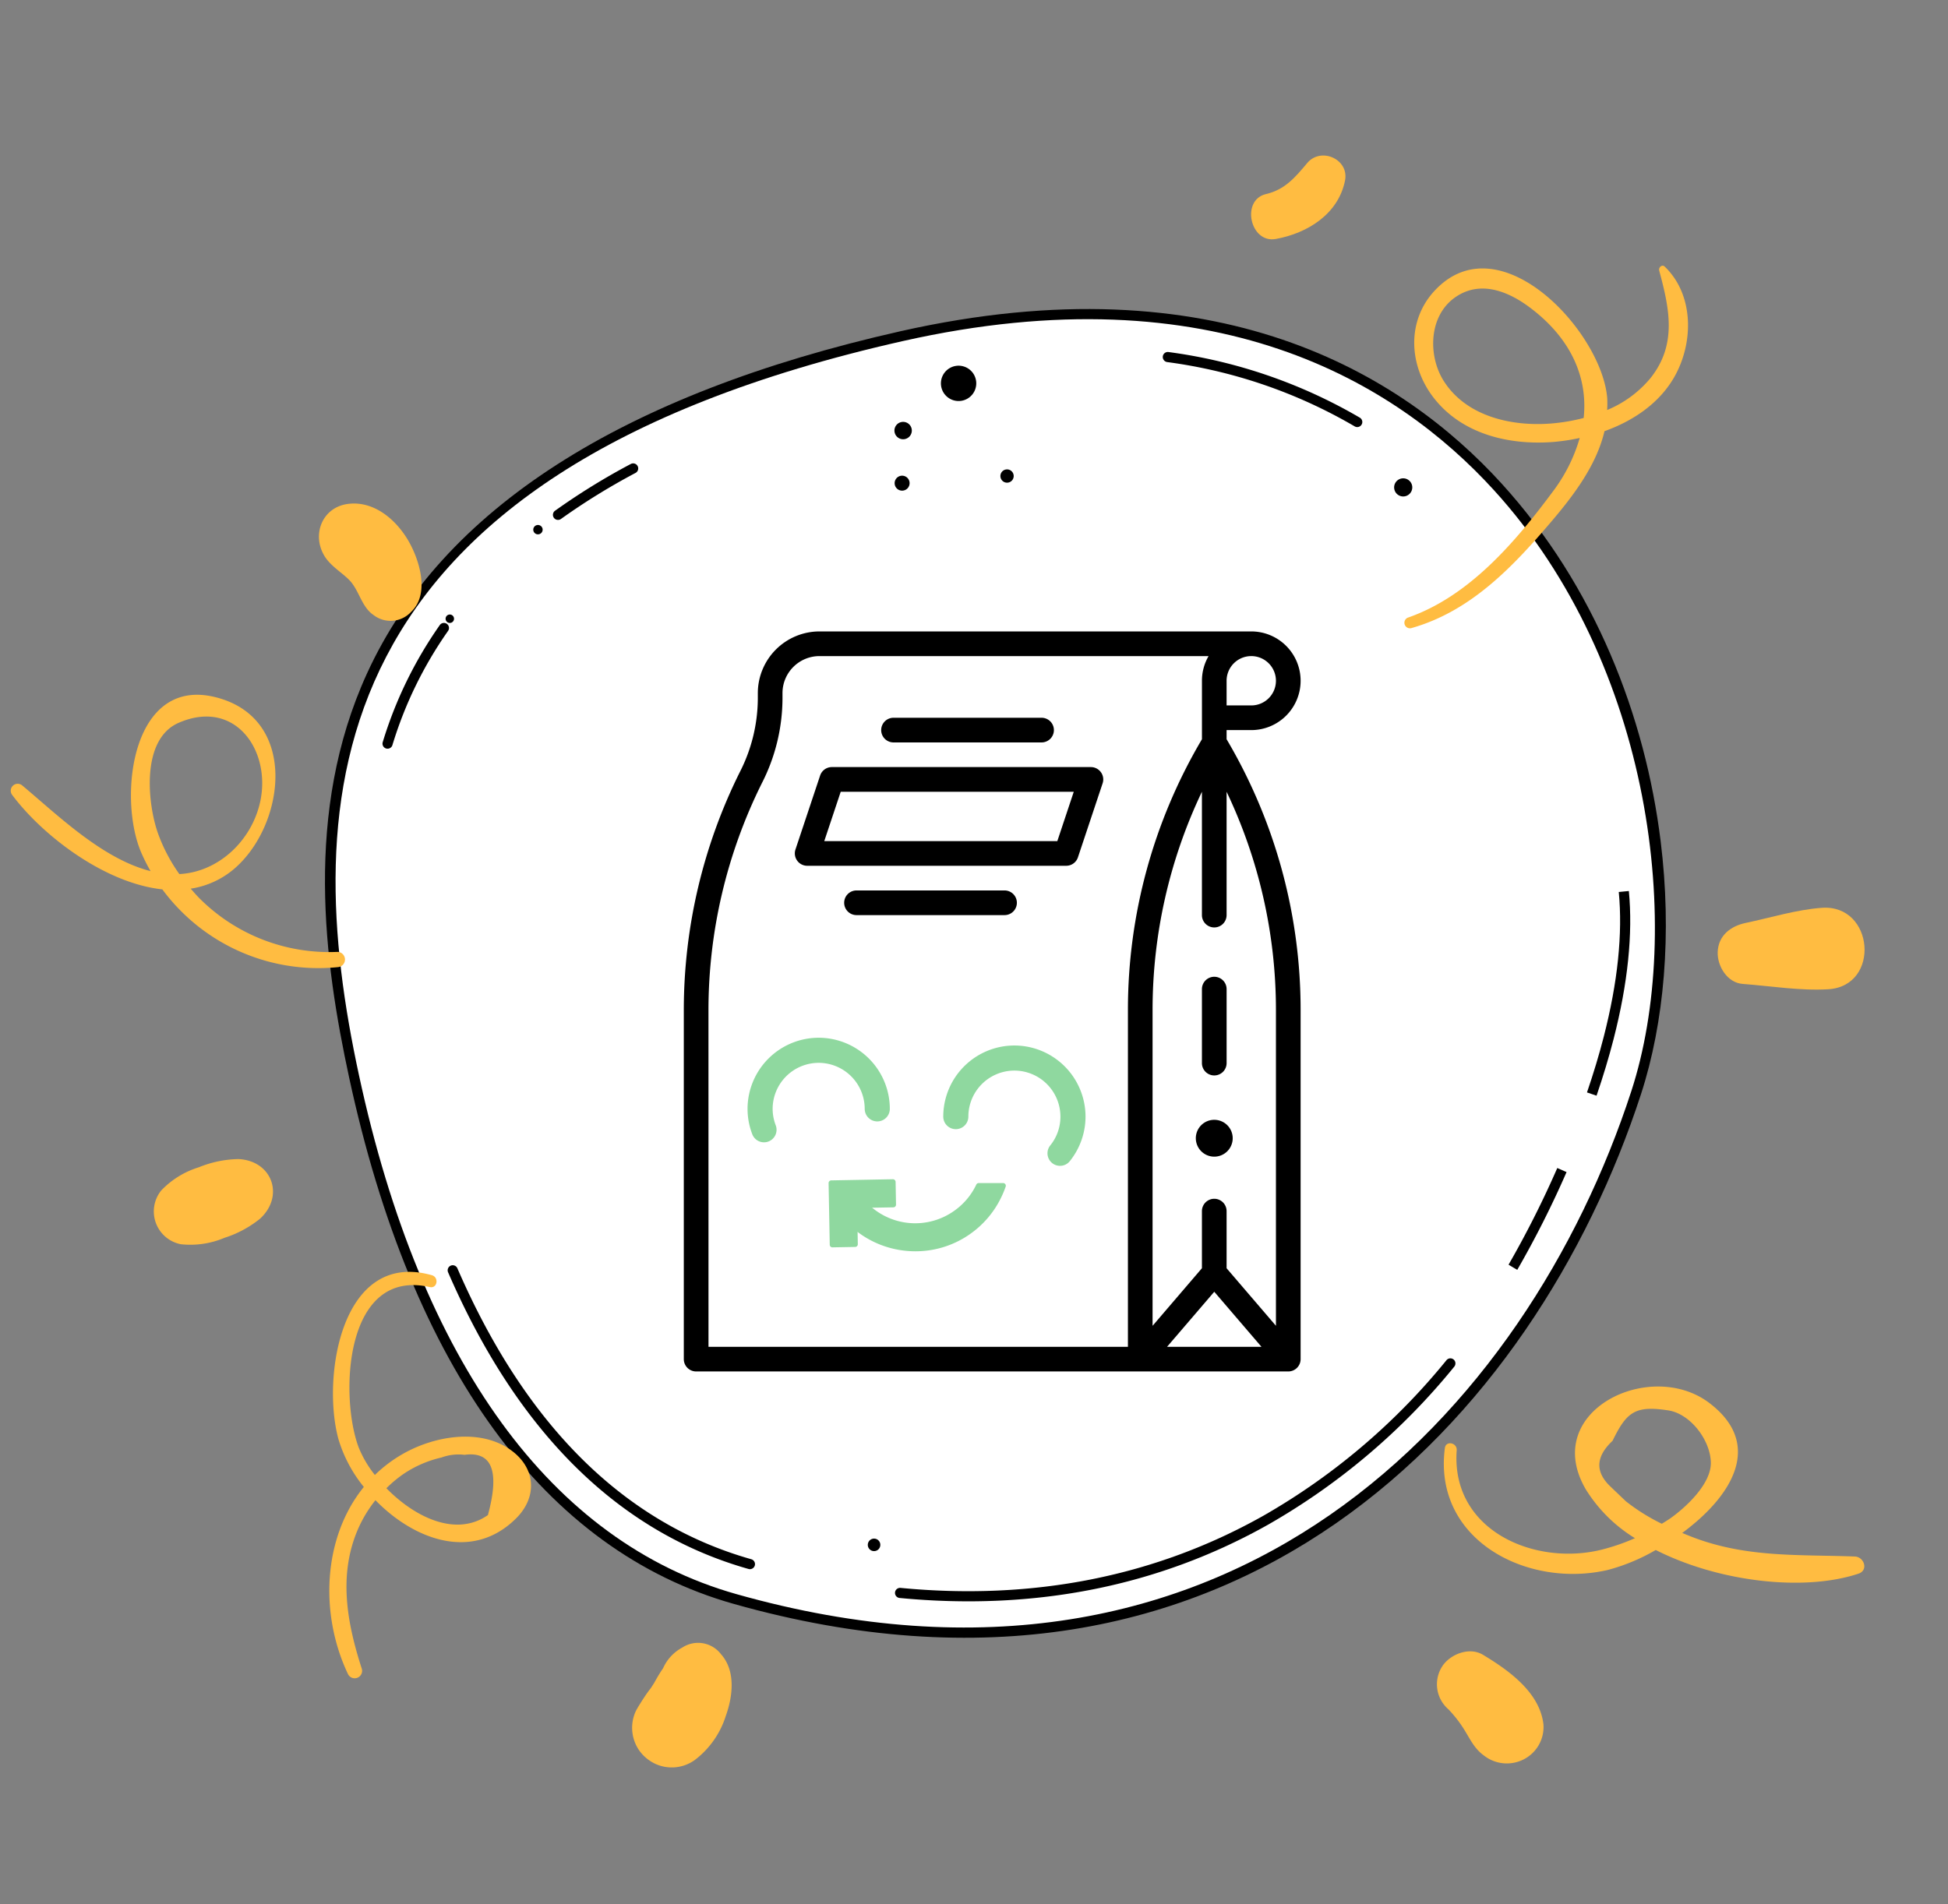 <svg xmlns="http://www.w3.org/2000/svg" width="340.46" height="332.869" viewBox="0 0 340.46 332.869">
  <rect x="0" y="0" width="340.46" height="332.869" fill="#808080" stroke="none"/>
  <g id="Group_29768" data-name="Group 29768" transform="translate(-34.488 -225.318)">
    <g id="Group_746" data-name="Group 746" transform="translate(41 383.951) rotate(-41)">
      <g id="Group_745" data-name="Group 745">
        <g id="Path_70673" data-name="Path 70673" transform="translate(0.881 0.83)">
          <path id="Path_135385" data-name="Path 135385" d="M21.525,57.793C40.919,22.538,78.5-31,178.648,22.908s58.535,154.987,10.142,184.024S62.719,248.125,11.834,170.385C-14.444,130.238,9.533,79.592,21.525,57.793Z" fill="#fff"/>
        </g>
        <g id="Path_70674" data-name="Path 70674">
          <path id="Path_135386" data-name="Path 135386" d="M221.75,177.37c-9.1,13.528-20.346,24.379-31.623,31.148C139.1,239.137,61.833,247.867,11.974,171.7-6.789,143.031-3.45,103.783,21.633,58.2h0c9.95-18.09,24.474-40.264,48.685-51.259C99.061-6.118,135.946-.729,179.947,22.957c50.008,26.917,61.221,63.227,61.822,88.948C242.338,136.254,233.969,159.219,221.75,177.37ZM23.182,59.048c-24.745,44.98-28.11,83.6-9.726,111.681C62.625,245.848,138.868,237.217,189.215,207c25.342-15.2,51.751-53.686,50.784-95.053-.588-25.252-11.629-60.917-60.89-87.434C85.466-25.888,46.593,16.5,23.182,59.047Z"/>
        </g>
      </g>
      <g id="Path_70675" data-name="Path 70675" transform="translate(34.311 188.478)">
        <path id="Path_135387" data-name="Path 135387" d="M100.524,34.2a.89.89,0,0,1-.588.378,116.068,116.068,0,0,1-42.628-.491C35.765,29.657,16.564,18.69.244,1.494A.884.884,0,0,1,1.525.275C17.594,17.2,36.481,28,57.666,32.359a114.34,114.34,0,0,0,41.979.475.883.883,0,0,1,.883,1.367Z"/>
      </g>
      <g id="Path_70676" data-name="Path 70676" transform="translate(185.753 202.848)">
        <path id="Path_135388" data-name="Path 135388" d="M0,0" fill="none" stroke="#000" stroke-miterlimit="10" stroke-width="1"/>
      </g>
      <g id="Path_70677" data-name="Path 70677" transform="translate(213.577 176.143)">
        <path id="Path_135389" data-name="Path 135389" d="M0,0" fill="none" stroke="#000" stroke-miterlimit="10" stroke-width="1"/>
      </g>
      <g id="Path_70678" data-name="Path 70678" transform="translate(211.37 56.131)">
        <path id="Path_135390" data-name="Path 135390" d="M19.149,31.671a.869.869,0,0,1-.455.344.883.883,0,0,1-1.117-.557v0A87.718,87.718,0,0,0,.213,1.467.9.9,0,0,1,.3.218.883.883,0,0,1,1.543.3l0,0A89.553,89.553,0,0,1,19.256,30.9.878.878,0,0,1,19.149,31.671Z"/>
      </g>
      <g id="Path_70679" data-name="Path 70679" transform="translate(112.834 7.028)">
        <path id="Path_135391" data-name="Path 135391" d="M16.846,3.875a.881.881,0,0,1-.93.367A115.156,115.156,0,0,0,.8,1.766.885.885,0,0,1,.967,0,116.456,116.456,0,0,1,16.314,2.517a.883.883,0,0,1,.666,1.056.871.871,0,0,1-.131.3Z"/>
      </g>
      <g id="Path_70680" data-name="Path 70680" transform="translate(64.111 8.873)">
        <path id="Path_135392" data-name="Path 135392" d="M22.312,1.379a.883.883,0,0,1-.521.366A70,70,0,0,0,1.355,10.429a.885.885,0,0,1-.94-1.5A71.955,71.955,0,0,1,21.363.028a.883.883,0,0,1,.951,1.351Z"/>
      </g>
      <g id="Path_70681" data-name="Path 70681" transform="translate(6.615 94.623)">
        <path id="Path_135393" data-name="Path 135393" d="M12.816,74.219a.916.916,0,0,1-.25.247.887.887,0,0,1-1.222-.257C-1.586,54.456-3.472,29.7,5.734.617a.884.884,0,0,1,1.686.533C-1.619,29.7.2,53.954,12.825,73.241A.888.888,0,0,1,12.816,74.219Z"/>
      </g>
      <g id="Path_70682" data-name="Path 70682" transform="translate(86.795 8.476)">
        <path id="Path_135394" data-name="Path 135394" d="M1.147.124a.737.737,0,1,1-1.022.2h0A.737.737,0,0,1,1.147.124Z"/>
      </g>
      <g id="Path_70683" data-name="Path 70683" transform="translate(108.553 6.749)">
        <path id="Path_135395" data-name="Path 135395" d="M1.277.14A.819.819,0,1,1,.14.361h0A.819.819,0,0,1,1.277.14Z"/>
      </g>
      <g id="Path_70684" data-name="Path 70684" transform="translate(183.202 179.297)">
        <path id="Path_135396" data-name="Path 135396" d="M28.622,1.028c-4.362,6.115-10.755,12.1-19,17.787-2.7,1.86-5.636,3.714-8.732,5.51L0,22.8c3.056-1.775,5.957-3.6,8.617-5.438C16.693,11.79,22.939,5.95,27.182,0Z"/>
      </g>
      <g id="Path_70685" data-name="Path 70685" transform="translate(153.102 208.663)">
        <path id="Path_135397" data-name="Path 135397" d="M18.271,1.6A173.625,173.625,0,0,1,.551,8.847L0,7.166A172.045,172.045,0,0,0,17.515,0Z"/>
      </g>
      <g id="Path_70686" data-name="Path 70686" transform="translate(36.184 178.945)">
        <path id="Path_135398" data-name="Path 135398" d="M1.705.186a1.094,1.094,0,1,1-1.519.3h0A1.1,1.1,0,0,1,1.705.186Z"/>
      </g>
      <g id="Path_70687" data-name="Path 70687" transform="translate(226.765 99.617)">
        <path id="Path_135399" data-name="Path 135399" d="M2.471.27A1.585,1.585,0,1,1,.27.7,1.586,1.586,0,0,1,2.471.27Z"/>
      </g>
      <g id="Path_70688" data-name="Path 70688" transform="translate(209.912 146.934)">
        <path id="Path_135400" data-name="Path 135400" d="M0,0"/>
      </g>
      <g id="Path_70689" data-name="Path 70689" transform="translate(161.431 41.882)">
        <path id="Path_135401" data-name="Path 135401" d="M2.036.222A1.307,1.307,0,1,1,.223.577h0A1.309,1.309,0,0,1,2.036.222Z"/>
      </g>
      <g id="Path_70690" data-name="Path 70690" transform="translate(167.386 34.846)">
        <path id="Path_135402" data-name="Path 135402" d="M2.368.259A1.519,1.519,0,1,1,.26.67h0A1.519,1.519,0,0,1,2.368.259Z"/>
      </g>
      <g id="Path_70691" data-name="Path 70691" transform="translate(178.545 33.409)">
        <path id="Path_135403" data-name="Path 135403" d="M4.813.526a3.088,3.088,0,1,1-4.286.837h0A3.088,3.088,0,0,1,4.813.526Z"/>
      </g>
      <g id="Path_70692" data-name="Path 70692" transform="translate(176.235 53.116)">
        <path id="Path_135404" data-name="Path 135404" d="M1.81.2A1.161,1.161,0,1,1,.2.514,1.16,1.16,0,0,1,1.81.2Z"/>
      </g>
    </g>
    <g id="Group_29761" data-name="Group 29761" transform="translate(154 335.696)">
      <g id="Group_1086" data-name="Group 1086" transform="translate(0 0)">
        <g id="Group_1080" data-name="Group 1080">
          <path id="Path_106171" data-name="Path 106171" d="M-1031.227,65.194h4.312a8.625,8.625,0,0,0,8.625-8.624,8.625,8.625,0,0,0-8.625-8.624h-75.461a10.793,10.793,0,0,0-10.78,10.78v1.039a28.514,28.514,0,0,1-3.155,12.788,93.436,93.436,0,0,0-9.782,41.5v61.1a2.157,2.157,0,0,0,2.156,2.156h103.49a2.158,2.158,0,0,0,2.157-2.156v-61.1a92.945,92.945,0,0,0-12.937-47.261Zm4.312-12.936a4.31,4.31,0,0,1,4.312,4.312,4.31,4.31,0,0,1-4.312,4.312h-4.312V56.57a4.311,4.311,0,0,1,4.312-4.312Zm-94.867,61.8a89.093,89.093,0,0,1,9.33-39.577,32.789,32.789,0,0,0,3.607-14.713V58.726a6.469,6.469,0,0,1,6.468-6.468h68a8.54,8.54,0,0,0-1.158,4.312V66.794a92.944,92.944,0,0,0-12.937,47.261V173h-73.306Zm88.4,49.319,8.249,9.622h-16.5Zm10.779,5.95-8.624-10.06V149.28a2.157,2.157,0,0,0-2.156-2.156,2.157,2.157,0,0,0-2.156,2.156v9.984l-8.625,10.067V114.055a88.637,88.637,0,0,1,8.625-38.081V97.535a2.157,2.157,0,0,0,2.156,2.156,2.157,2.157,0,0,0,2.156-2.156V75.975a88.608,88.608,0,0,1,8.624,38.086Zm0,0" transform="translate(1126.092 -47.946)"/>
        </g>
        <g id="Group_1081" data-name="Group 1081" transform="translate(90.554 60.369)">
          <path id="Path_106172" data-name="Path 106172" d="M-979.427,144.285a2.157,2.157,0,0,0-2.157,2.156v12.936a2.157,2.157,0,0,0,2.157,2.156,2.157,2.157,0,0,0,2.156-2.156V146.441a2.157,2.157,0,0,0-2.156-2.156Zm0,0" transform="translate(981.584 -144.285)"/>
        </g>
        <g id="Group_1082" data-name="Group 1082" transform="translate(19.403 23.716)">
          <path id="Path_106173" data-name="Path 106173" d="M-1041.633,86.69a2.157,2.157,0,0,0-1.749-.9h-45.276a2.157,2.157,0,0,0-2.047,1.475l-4.312,12.936a2.155,2.155,0,0,0,.3,1.942,2.154,2.154,0,0,0,1.749.9h45.277a2.157,2.157,0,0,0,2.044-1.475l4.313-12.936a2.144,2.144,0,0,0-.295-1.94Zm-7.615,12.039h-40.733l2.875-8.624h40.731Zm0,0" transform="translate(1095.127 -85.793)"/>
        </g>
        <g id="Group_1083" data-name="Group 1083" transform="translate(28.029 45.277)">
          <path id="Path_106174" data-name="Path 106174" d="M-1053.335,124.513a2.157,2.157,0,0,0,2.155-2.156,2.157,2.157,0,0,0-2.155-2.156h-25.874a2.157,2.157,0,0,0-2.155,2.156,2.157,2.157,0,0,0,2.155,2.156Zm0,0" transform="translate(1081.363 -120.2)"/>
        </g>
        <g id="Group_1084" data-name="Group 1084" transform="translate(34.497 15.092)">
          <path id="Path_106175" data-name="Path 106175" d="M-1068.885,76.343h25.873a2.156,2.156,0,0,0,2.156-2.156,2.156,2.156,0,0,0-2.156-2.156h-25.873a2.157,2.157,0,0,0-2.156,2.156,2.157,2.157,0,0,0,2.156,2.156Zm0,0" transform="translate(1071.041 -72.031)"/>
        </g>
        <g id="Group_1085" data-name="Group 1085" transform="translate(89.487 85.373)">
          <path id="Path_106176" data-name="Path 106176" d="M-980.061,190.627a3.221,3.221,0,0,0,3.22-3.22,3.221,3.221,0,0,0-3.22-3.22h-.011a3.216,3.216,0,0,0-3.215,3.22,3.225,3.225,0,0,0,3.226,3.22Zm0,0" transform="translate(983.287 -184.186)"/>
        </g>
      </g>
      <g id="Group_1088" data-name="Group 1088" transform="translate(25.31 95.767)">
        <g id="Group_1087" data-name="Group 1087">
          <g id="Path_8" data-name="Path 8" transform="translate(3.965 0.661)">
            <path id="Path_106177" data-name="Path 106177" d="M-1053.849,202.579h-2.968a12.173,12.173,0,0,1-3.892,4.68h0a12.284,12.284,0,0,1-15.908-1.283l-2.007.036.065,3.58a16.178,16.178,0,0,0,8.048,3.764,16.431,16.431,0,0,0,2.624.211,16.166,16.166,0,0,0,9.5-3.088h0a16.07,16.07,0,0,0,5.019-5.963,16.626,16.626,0,0,0,.813-1.936Z" transform="translate(1079.093 -202.109)" fill="#8fd89f"/>
            <path id="Path_106178" data-name="Path 106178" d="M-1068.168,213.758a16.964,16.964,0,0,1-2.7-.216,16.629,16.629,0,0,1-8.282-3.874.479.479,0,0,1-.162-.347l-.064-3.579a.472.472,0,0,1,.463-.479l2-.036a.455.455,0,0,1,.341.138,11.761,11.761,0,0,0,15.3,1.233,11.731,11.731,0,0,0,3.742-4.5.471.471,0,0,1,.426-.269h4.264a.468.468,0,0,1,.383.2.468.468,0,0,1,.061.426,17.1,17.1,0,0,1-.836,1.992,16.584,16.584,0,0,1-5.165,6.135A16.531,16.531,0,0,1-1068.168,213.758Zm-10.2-4.664a15.676,15.676,0,0,0,7.656,3.52,16.1,16.1,0,0,0,2.549.2,15.6,15.6,0,0,0,9.227-3,15.653,15.653,0,0,0,4.874-5.789c.2-.412.39-.834.559-1.261h-3.3a12.693,12.693,0,0,1-3.91,4.591,12.7,12.7,0,0,1-16.375-1.19l-1.337.024Z" transform="translate(1079.375 -201.829)" fill="#8fd89f"/>
          </g>
          <g id="Path_9" data-name="Path 9">
            <path id="Path_106179" data-name="Path 106179" d="M-1074.108,205.5l-.073-3.972-7.364.133-3.408.062.039,2.141.157,8.631,3.971-.072-.058-3.22-.065-3.58,2.005-.036Z" transform="translate(1085.421 -201.054)" fill="#8fd89f"/>
            <path id="Path_106180" data-name="Path 106180" d="M-1085.037,212.681a.471.471,0,0,1-.47-.462l-.2-10.771a.474.474,0,0,1,.132-.335.472.472,0,0,1,.33-.144l10.771-.2a.477.477,0,0,1,.478.461l.073,3.972a.479.479,0,0,1-.131.335.472.472,0,0,1-.33.144l-6.331.115.115,6.33a.475.475,0,0,1-.131.335.472.472,0,0,1-.329.143l-3.972.072Zm.283-10.78.178,9.831,3.033-.054-.115-6.33a.472.472,0,0,1,.462-.479l6.33-.114-.055-3.033Z" transform="translate(1085.702 -200.774)" fill="#8fd89f"/>
          </g>
        </g>
      </g>
      <g id="Group_1091" data-name="Group 1091" transform="translate(11.14 71.028)">
        <g id="Group_1089" data-name="Group 1089">
          <path id="Path_106181" data-name="Path 106181" d="M-1105.437,179.574a2.194,2.194,0,0,1-2.049-1.41,12.374,12.374,0,0,1-.828-4.438,12.447,12.447,0,0,1,12.433-12.432,12.447,12.447,0,0,1,12.433,12.432,2.194,2.194,0,0,1-2.194,2.193,2.194,2.194,0,0,1-2.195-2.193,8.055,8.055,0,0,0-8.045-8.045,8.056,8.056,0,0,0-8.047,8.045,8.04,8.04,0,0,0,.54,2.871,2.194,2.194,0,0,1-1.266,2.832A2.191,2.191,0,0,1-1105.437,179.574Z" transform="translate(1108.314 -161.294)" fill="#8fd89f"/>
        </g>
        <g id="Group_1090" data-name="Group 1090" transform="translate(34.204 1.355)">
          <path id="Path_106182" data-name="Path 106182" d="M-1033.322,184.494a2.184,2.184,0,0,1-1.373-.485,2.192,2.192,0,0,1-.333-3.084,7.947,7.947,0,0,0,1.777-5.036,8.055,8.055,0,0,0-8.045-8.046,8.055,8.055,0,0,0-8.046,8.046,2.195,2.195,0,0,1-2.194,2.193,2.193,2.193,0,0,1-2.193-2.193,12.446,12.446,0,0,1,12.433-12.432,12.447,12.447,0,0,1,12.432,12.432,12.458,12.458,0,0,1-2.747,7.786A2.19,2.19,0,0,1-1033.322,184.494Z" transform="translate(1053.73 -163.457)" fill="#8fd89f"/>
        </g>
      </g>
    </g>
    <g id="Group_29762" data-name="Group 29762" transform="translate(-171.28 107.117) rotate(-20)">
      <path id="Path_137242" data-name="Path 137242" d="M3189.411-4077.561a32.037,32.037,0,0,1-19.262-16.846c-.356-.746-.645-1.51-.939-2.273a15.2,15.2,0,0,0,9.241-1.036c10.211-4.523,17.982-19.774,7.308-28.181-13.052-10.28-23.079,9.6-22.524,20.248a31.921,31.921,0,0,0,.43,3.688c-7.222-4.912-11.949-14.848-15.983-21.794a1.216,1.216,0,0,0-2.212.934c2.54,8.489,9.877,20.063,19.037,24.562a33.911,33.911,0,0,0,24.195,23.269A1.333,1.333,0,0,0,3189.411-4077.561Zm-12.25-47.085c10.765-.646,13.526,10.133,8.653,17.844-3.717,5.881-11.049,9.063-17.6,7.044a29.543,29.543,0,0,1-1.073-8.017C3167.2-4113.2,3169.92-4124.216,3177.161-4124.646Z" transform="translate(-3038.087 4435.507)" fill="#ffbc41"/>
      <path id="Path_137243" data-name="Path 137243" d="M3188.862-3967.5c-3.354-5.341-10.625-6.973-16.515-6.4a23.929,23.929,0,0,0-7.536,2.01,19.343,19.343,0,0,1-1.015-5.53c-.08-9.477,8.373-30.349,21.256-22.058,1.156.745,2.14-1.038,1.063-1.818-13.4-9.657-24.221,10.257-25.144,21.313a24.157,24.157,0,0,0,1.311,9.4c-9.763,5.847-14.887,18.236-13.793,29.786a1.3,1.3,0,0,0,2.588,0c.3-8.343,1.68-16.724,7.611-23.087a22.671,22.671,0,0,1,4.707-3.828c3.953,8.782,12.229,15.93,22.022,11.39C3190.066-3958.477,3191.61-3963.117,3188.862-3967.5Zm-7.887,8.955c-6.669,1.772-12.2-4.142-15.066-10.478a21.794,21.794,0,0,1,3.7-1.33,19.759,19.759,0,0,1,7.2-.423,8.623,8.623,0,0,1,3.933.939Q3187.851-3968.288,3180.976-3958.543Z" transform="translate(-3038.497 4418.034)" fill="#ffbc41"/>
      <path id="Path_137244" data-name="Path 137244" d="M3434.148-3855.235c-9-3.66-17.6-6.17-25.189-12.627-.583-.493-1.165-1.029-1.744-1.558,9.934-2.912,18.878-9.423,12.215-19.743-7.033-10.887-28.182-8.752-25.463,6.731a26.1,26.1,0,0,0,5.175,11.047,36.868,36.868,0,0,1-6.1-.1c-12.053-1.243-23.686-12.164-17.92-25,.543-1.211-1.186-2.289-1.817-1.064-7.482,14.451,5.2,28.029,19.483,29.761a33.851,33.851,0,0,0,9.058-.414c8.5,9.08,21.928,15.742,31.887,16.006C3435.615-3852.146,3435.664-3854.623,3434.148-3855.235Zm-34.285-22.74c-.562-1.132-1.121-2.262-1.682-3.4q-2.451-4.972,3.1-7.345c4.023-3.885,5.813-4.494,10.966-1.67,3.416,1.871,5.129,7.328,3.9,11.055-1.173,3.57-6.754,5.892-9.867,6.762-.615.173-1.243.287-1.867.423A34.2,34.2,0,0,1,3399.864-3877.976Z" transform="translate(-3069.657 4403.237)" fill="#ffbc41"/>
      <path id="Path_137245" data-name="Path 137245" d="M3487.352-4109.645c-.292-.6-1.1-.243-1.148.308-.592,6.776-1.4,13.18-7.845,17.14a19.518,19.518,0,0,1-9.042,2.658,17.817,17.817,0,0,0,.727-1.961c3.093-11.26-7.148-35.637-22.024-27.9-6.344,3.3-8.547,10.654-6.54,17.229,2.38,7.792,9.459,12.516,16.981,14.634a35.366,35.366,0,0,0,4.678.954,28.649,28.649,0,0,1-7.647,7.213c-9.233,6.083-20.024,12.2-31.327,12.025a.968.968,0,0,0,0,1.934c10.66.765,20.116-3.912,29.173-9.053,5.276-2.994,10.9-6.6,14.276-11.756,5.3.031,10.611-1.285,14.654-4.681C3487.543-4095.343,3490.493-4103.218,3487.352-4109.645Zm-28.032,18.978c-6.654-1.833-13.55-6.223-15.112-13.444-1.088-5.053,1.4-11.563,6.9-13.024,5.176-1.38,9.069,2.242,11.561,6.013,4.994,7.562,5.463,15.063,2.315,21.488A33.005,33.005,0,0,1,3459.32-4090.667Z" transform="translate(-3076.951 4434.407)" fill="#ffbc41"/>
      <path id="Path_137246" data-name="Path 137246" d="M3217.958-3909a5.038,5.038,0,0,0-5.952-3.379,7.576,7.576,0,0,0-4.4,2.26c-.049.035-.078.05-.145.1-.79.568-1.462,1.138-2.181,1.761-.107.089-.641.483-.785.606-.162.1-.312.2-.36.228-.7.447-1.281.885-1.932,1.375-.313.241-1.258.97-1.626,1.325a6.934,6.934,0,0,0-1.779,6.733,7.221,7.221,0,0,0,1.779,3.055,6.883,6.883,0,0,0,6.738,1.781,15.5,15.5,0,0,0,7.715-5.353C3217.376-3901.312,3219.431-3905.326,3217.958-3909Z" transform="translate(-3045.522 4405.25)" fill="#ffbc41"/>
      <path id="Path_137248" data-name="Path 137248" d="M3364.994-3855.621c-1.758-2.176-5.453-2.048-7.467-.446a5.778,5.778,0,0,0-1.463,7.335,21.451,21.451,0,0,1,1.31,3.936c.464,2.007.537,3.984,1.741,5.752a6.482,6.482,0,0,0,6.361,3.047,6.34,6.34,0,0,0,5.305-4.572C3372.086-3846.065,3368.3-3851.534,3364.994-3855.621Z" transform="translate(-3067.458 4397.526)" fill="#ffbc41"/>
      <path id="Path_137249" data-name="Path 137249" d="M3479.918-3974.8c-4.262-1.211-9-1.436-13.39-2.064-2.655-.385-5.268.423-6.352,3.115-.912,2.266-.274,5.606,2.2,6.722,4.471,2.015,9.044,4.6,13.742,5.994C3484.942-3958.417,3488.758-3972.284,3479.918-3974.8Z" transform="translate(-3082.064 4414.271)" fill="#ffbc41"/>
      <path id="Path_137250" data-name="Path 137250" d="M3160.572-4036.668a19.151,19.151,0,0,0-7.006-1.021,15.266,15.266,0,0,0-7.555,1.562,5.838,5.838,0,0,0,0,10,15.29,15.29,0,0,0,7.555,1.559,19.05,19.05,0,0,0,7.006-1.023C3165.98-4027.861,3165.993-4034.394,3160.572-4036.668Z" transform="translate(-3037.774 4422.767)" fill="#ffbc41"/>
      <path id="Path_137251" data-name="Path 137251" d="M3236.442-4144.21c-.71-4.212-3.166-8.722-7.614-9.8-4.494-1.088-7.957,2.776-7.109,7.113.435,2.218,2.267,4.23,2.846,5.962.743,2.214.29,4.757,1.695,6.688a4.878,4.878,0,0,0,6.414,1.683C3236.757-4134.374,3237.074-4140.452,3236.442-4144.21Z" transform="translate(-3048.744 4439.065)" fill="#ffbc41"/>
      <path id="Path_137252" data-name="Path 137252" d="M3434.682-4152.542c-2.853,1.646-5.259,3.05-8.65,2.643-4.5-.537-5.575,7.19-1.078,7.963,5.573.957,11.771-.362,14.874-5.462C3441.8-4150.649,3437.9-4154.393,3434.682-4152.542Z" transform="translate(-3076.789 4438.903)" fill="#ffbc41"/>
    </g>
  </g>
</svg>
